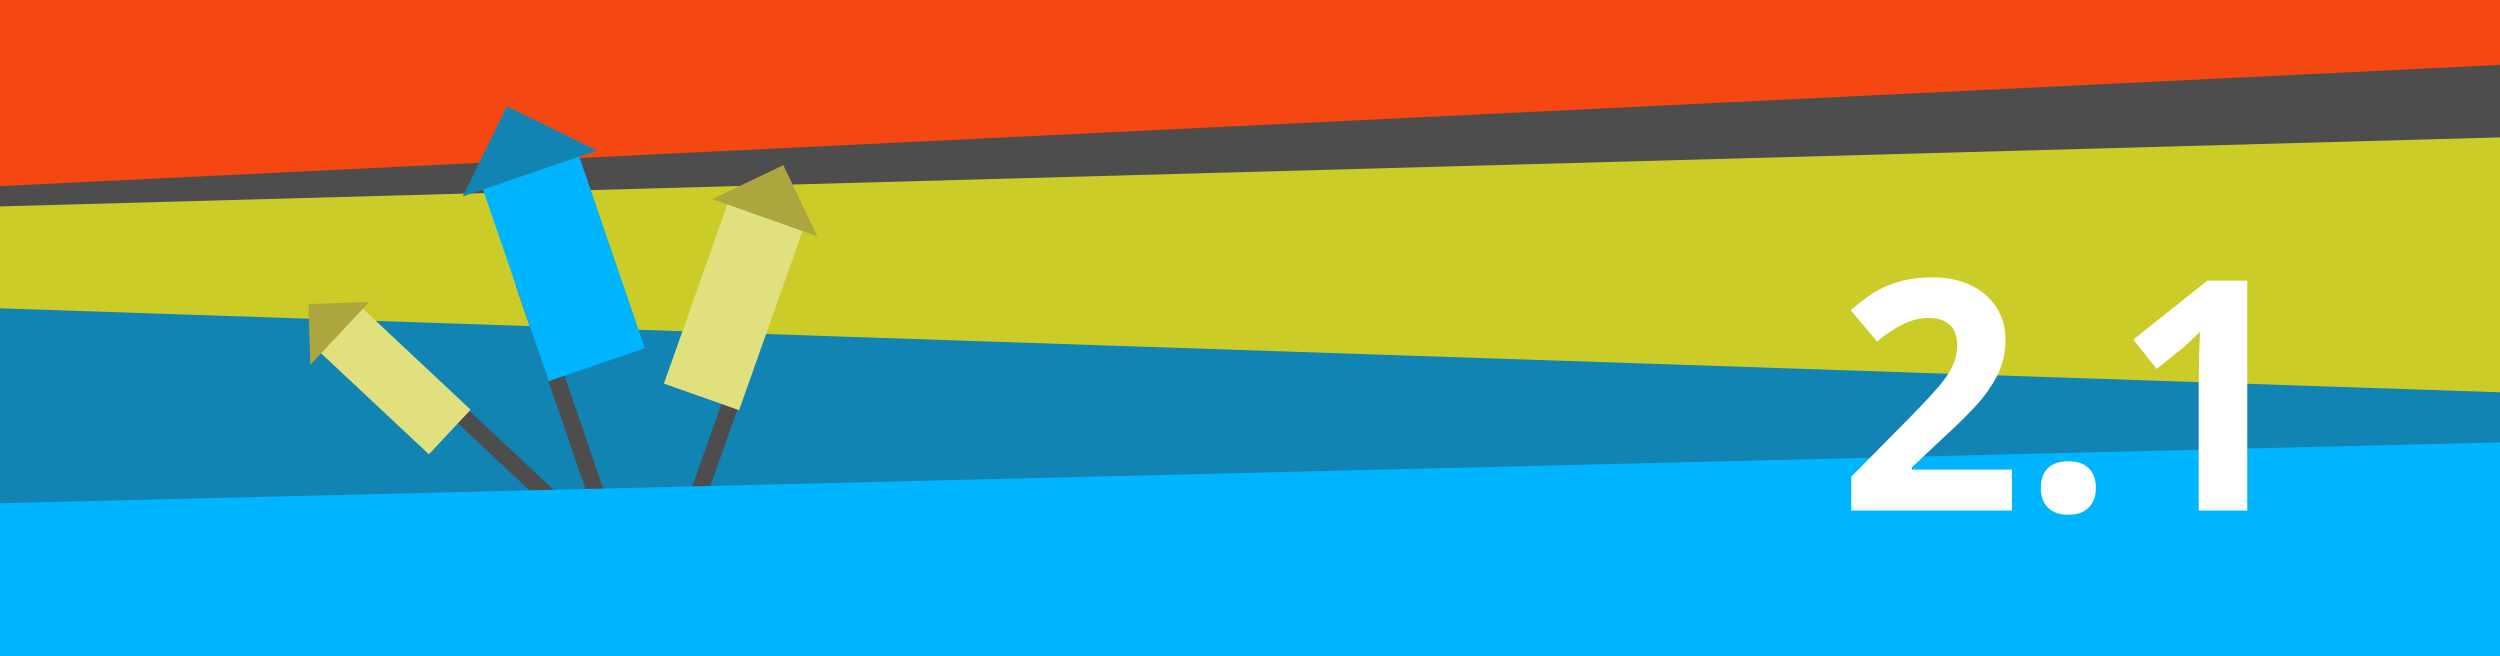 <?xml version="1.0" encoding="utf-8"?>
<!-- Generator: Adobe Illustrator 16.0.4, SVG Export Plug-In . SVG Version: 6.00 Build 0)  -->
<!DOCTYPE svg PUBLIC "-//W3C//DTD SVG 1.1//EN" "http://www.w3.org/Graphics/SVG/1.1/DTD/svg11.dtd">
<svg version="1.1" id="Layer_1" xmlns="http://www.w3.org/2000/svg" xmlns:xlink="http://www.w3.org/1999/xlink" x="0px" y="0px"
	 width="1474px" height="387px" viewBox="0 0 1474 387" enable-background="new 0 0 1474 387" xml:space="preserve">
<rect x="0" y="0" width="1474" height="387" fill="#333333" stroke="none"/>
<g>
	<polygon fill="#F44711" points="1474,0 0,0 0,138.859 1474,100.387 	"/>
	<polygon fill="#4D4D4D" points="1474,38.266 0,109.714 0,234 1474,234 	"/>
	<polygon fill="#CCCC29" points="1474,80.998 0,121.695 0,282 1474,282 	"/>
	<polygon fill="#1284B3" points="1474,231.288 0,181.791 0,375 1474,375 	"/>
	<g>
		<g>
			
				<rect x="331.938" y="162.194" transform="matrix(-0.946 0.324 -0.324 -0.946 736.178 374.685)" fill="#4D4D4D" width="9.999" height="172.71"/>
			
				<rect x="302.208" y="96.826" transform="matrix(-0.946 0.324 -0.324 -0.946 697.498 198.964)" fill="#00B5FF" width="60" height="121.286"/>
			<polygon fill="#1284B3" points="351.99,88.734 298.864,62.685 272.814,115.809 			"/>
		</g>
		<g>
			
				<rect x="421.892" y="170.278" transform="matrix(-0.943 -0.334 0.334 -0.943 745.898 627.269)" fill="#4D4D4D" width="9.999" height="158.424"/>
			<g>
				
					<rect x="409.364" y="123.288" transform="matrix(-0.943 -0.334 0.334 -0.943 780.614 494.836)" fill="#E0E07F" width="46.997" height="113.996"/>
				<polygon fill="#ADA53E" points="481.854,139.297 461.874,97.374 419.951,117.354 				"/>
			</g>
		</g>
		<g>
			
				<rect x="277.046" y="182.192" transform="matrix(-0.684 0.73 -0.73 -0.684 660.176 221.719)" fill="#4D4D4D" width="10" height="143.429"/>
			<g>
				
					<rect x="215.186" y="180.583" transform="matrix(-0.684 0.73 -0.73 -0.684 556.51 208.001)" fill="#E0E07F" width="36.001" height="88.001"/>
				<polygon fill="#ADA53E" points="217.648,178.08 181.832,179.245 182.997,215.062 				"/>
			</g>
		</g>
	</g>
	<polygon fill="#00B5FF" points="1474,260.822 0,296.699 0,387 1474,387 	"/>
	<g>
		<path fill="#FFFFFF" d="M1186.234,300.998h-94.729v-19.93l34.017-34.387c10.075-10.32,16.655-17.474,19.743-21.459
			c3.091-3.984,5.314-7.678,6.675-11.076c1.358-3.398,2.041-6.92,2.041-10.566c0-5.438-1.5-9.484-4.496-12.143
			c-2.998-2.656-6.999-3.984-12.004-3.984c-5.252,0-10.351,1.205-15.293,3.613c-4.945,2.41-10.104,5.84-15.48,10.29l-15.57-18.445
			c6.672-5.686,12.203-9.701,16.59-12.049c4.388-2.348,9.179-4.156,14.367-5.423c5.19-1.267,11-1.899,17.428-1.899
			c8.466,0,15.94,1.543,22.429,4.633c6.489,3.091,11.524,7.416,15.106,12.979c3.586,5.561,5.379,11.925,5.379,19.093
			c0,6.24-1.098,12.097-3.291,17.564c-2.192,5.469-5.592,11.076-10.194,16.822c-4.604,5.748-12.715,13.936-24.332,24.564
			l-17.426,16.404v1.299h59.043L1186.234,300.998L1186.234,300.998z"/>
		<path fill="#FFFFFF" d="M1203.289,287.743c0-5.191,1.392-9.114,4.172-11.772c2.781-2.656,6.828-3.984,12.143-3.984
			c5.129,0,9.101,1.359,11.911,4.078c2.812,2.72,4.218,6.611,4.218,11.68c0,4.882-1.422,8.729-4.266,11.54
			c-2.842,2.812-6.798,4.217-11.863,4.217c-5.19,0-9.207-1.375-12.049-4.125C1204.711,296.626,1203.289,292.748,1203.289,287.743z"
			/>
		<path fill="#FFFFFF" d="M1324.991,300.998h-28.643v-78.416l0.279-12.885l0.462-14.088c-4.756,4.758-8.062,7.879-9.917,9.36
			l-15.571,12.515l-13.812-17.241l43.657-34.759h23.543L1324.991,300.998L1324.991,300.998z"/>
	</g>
</g>
</svg>

